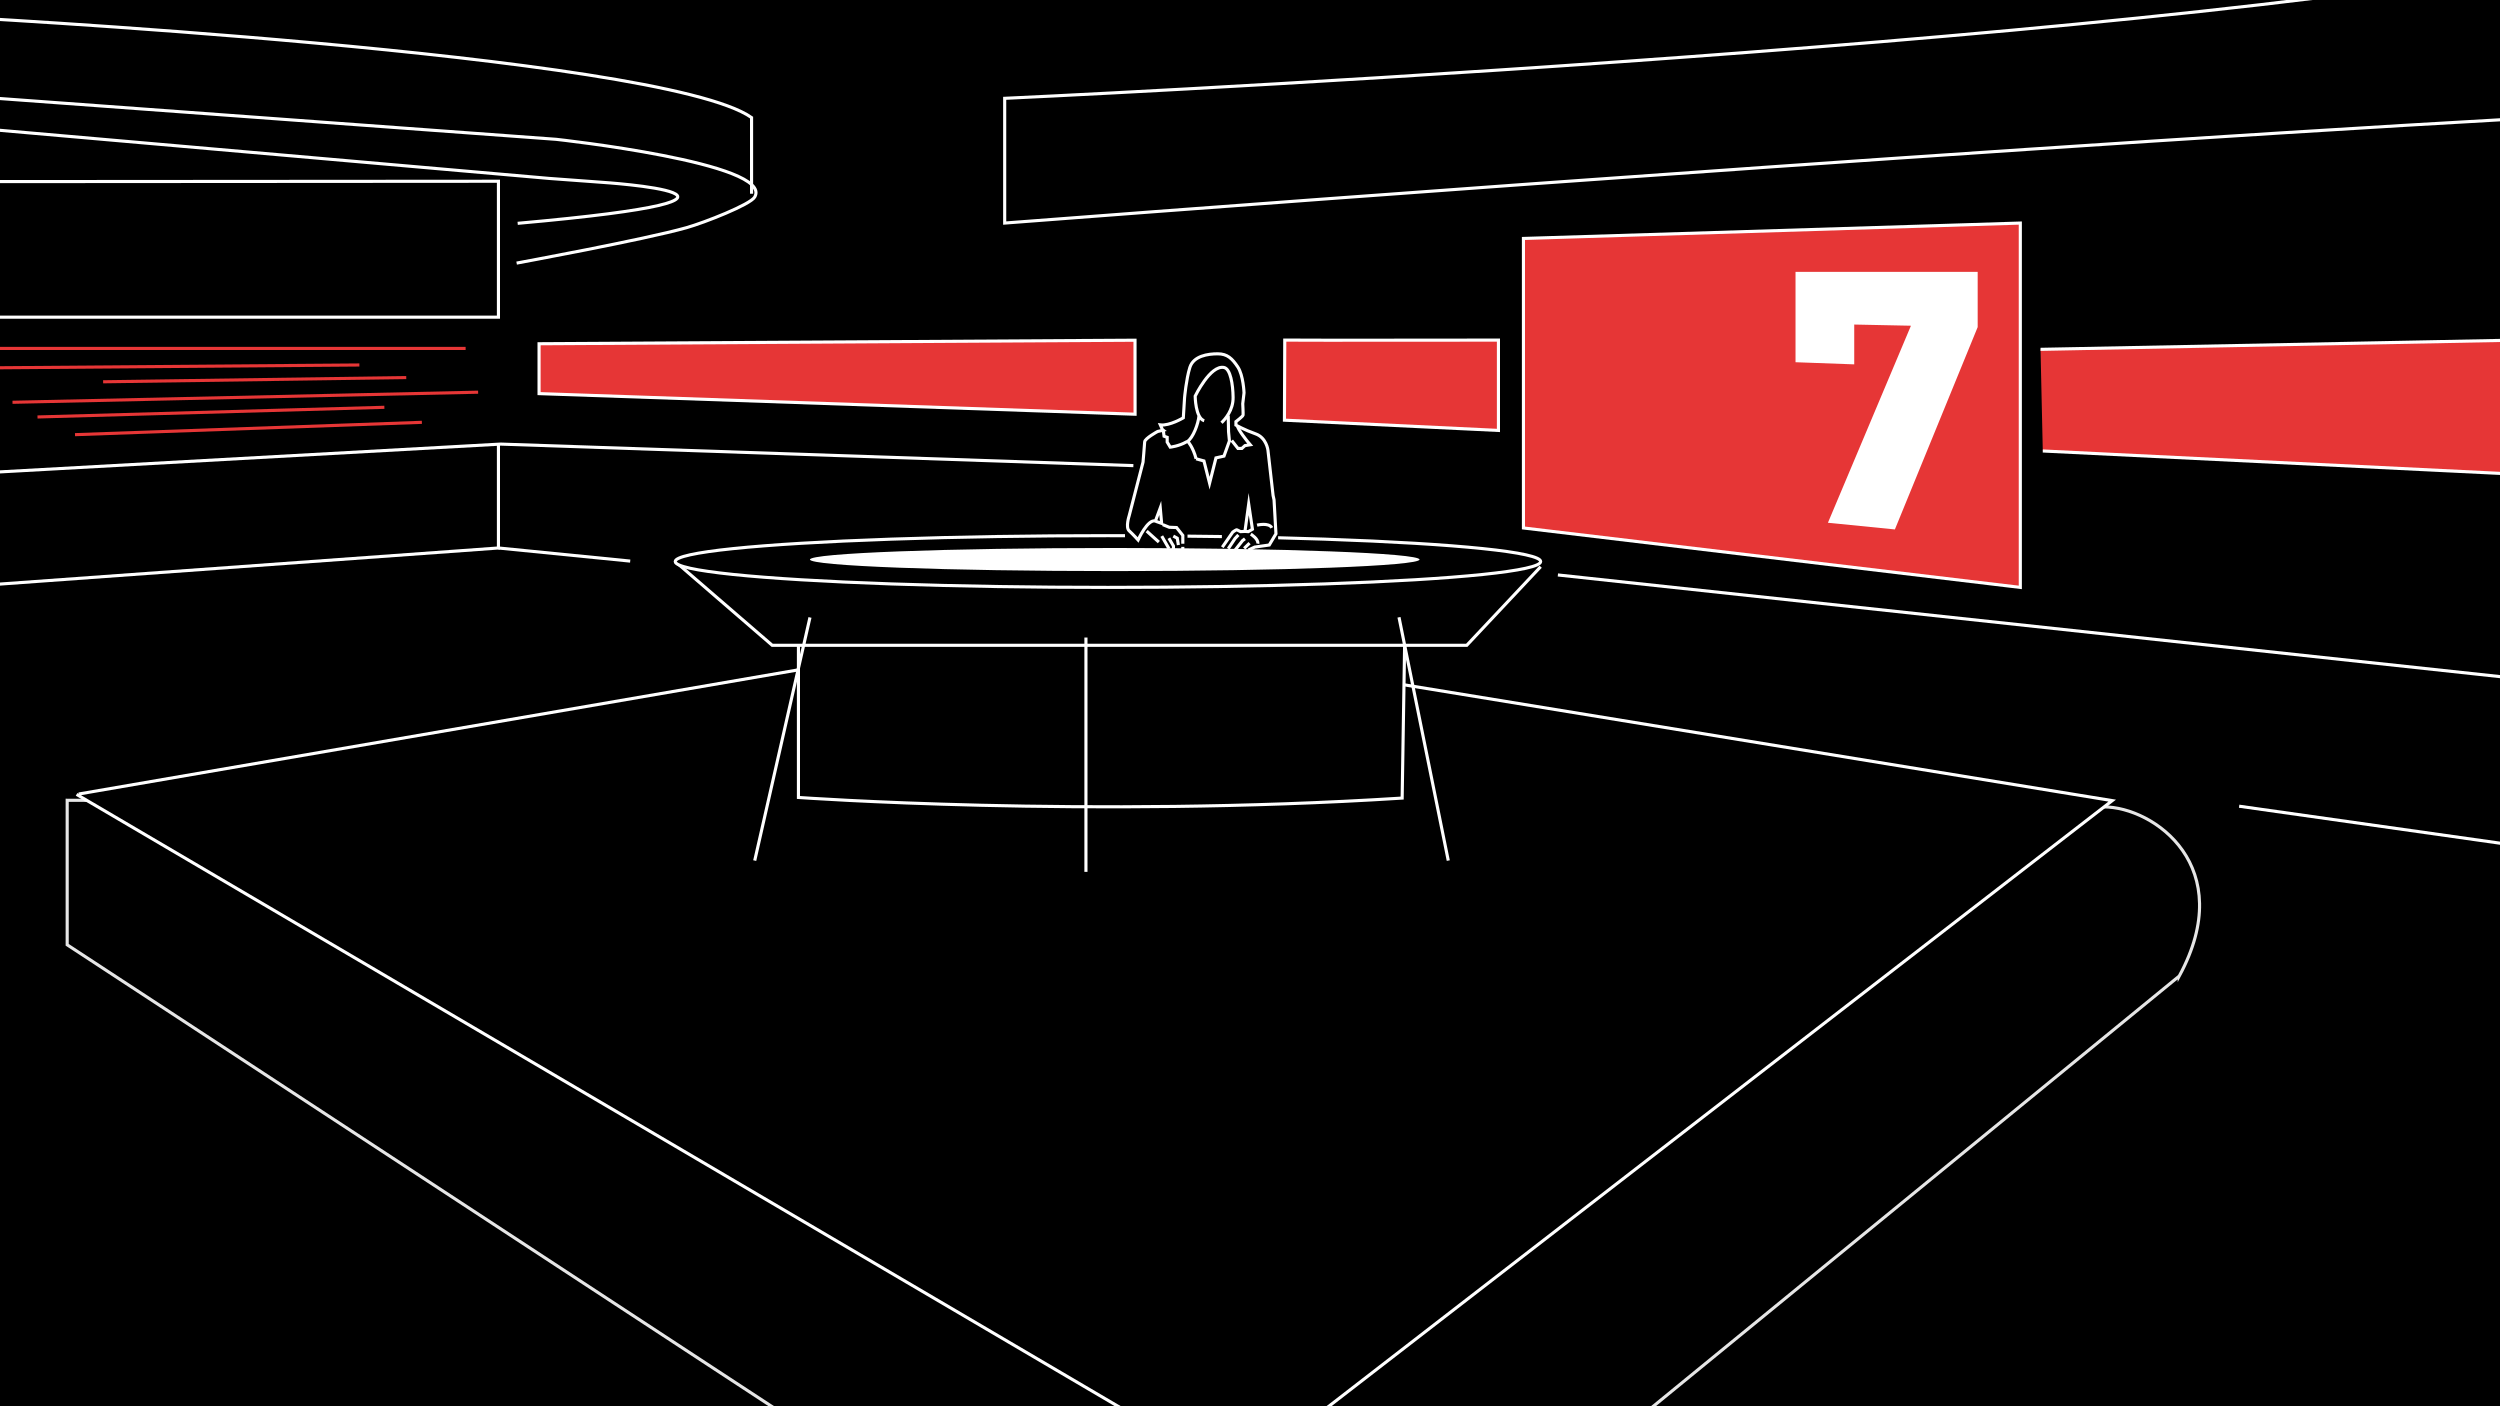 <svg xmlns="http://www.w3.org/2000/svg" width="800" height="450" viewBox="0 0 800 450"><g><path d="M0 0h800v450h-800z"/><path stroke="#fff" stroke-miterlimit="10" fill="none" d="M264.5 213v33"/></g><g><path d="M697.363 312.337c18.971-34.947-8.041-54.136-24.207-54.136-166.918 0-651.656-2.116-651.656-2.116v46.249l382.057 250.334 293.806-240.331z" opacity=".9" stroke="#fff" stroke-miterlimit="10" fill="none"/><path fill="#E63636" stroke="#fff" stroke-miterlimit="10" d="M653.692 144.311l151.808 7.441v-42.92l-152.53 2.957"/><path stroke="#fff" stroke-miterlimit="10" fill="none" d="M159.5 58v43.5h-175.792l10.542-43.385zM-13.021 151.729l172.521-9.584v33.211l-174.221 12.614"/><path stroke="#fff" stroke-miterlimit="10" d="M24.5 254.201l371.591 218.333 279.815-216.333-340.365-55.666-310.353 53.55"/><path fill="#E63636" stroke="#fff" stroke-miterlimit="10" d="M487.5 76.308v92.642l159 19.02v-116.59z"/><path d="M807.021 37.927c-196.631 11.087-485.521 33.453-485.521 33.453v-39.915s359.375-16.465 500.375-44.465M-16.792 5.273s228.292 11.902 257.292 32.352v24.375M165.317 84.193s41.005-7.547 54.362-11.334c5.754-1.632 20.397-7.376 21.824-9.801 6.382-10.849-63.565-18.478-63.565-18.478l-191.499-14.043M-9.803 40.843l185.469 16.247 16.753 1.232s69.974 4.517-26.766 13.144" stroke="#fff" stroke-miterlimit="10" fill="none"/><path d="M449.528 203.476l-.84 51.91c-101.184 6.407-193.188-.199-193.188-.199v-51.187" stroke="#fff" stroke-miterlimit="10"/><path d="M479.5 137.741l-68.479-3.285.104-25.624c5.01.082 68.375 0 68.375 0v28.909z" fill="#E63636" stroke="#fff" stroke-miterlimit="10"/><path d="M175.317 151.752M300.823 166.376M493.037 187.119" stroke="#fff" stroke-miterlimit="10" fill="none"/><path stroke="#fff" stroke-miterlimit="10" d="M493.013 181.343l-23.653 25.157h-222.242l-31.045-26.809M259.191 197.579l-17.682 77.811M347.5 279v-75M447.678 197.531l15.769 77.859"/><ellipse cx="354.543" cy="179.691" rx="138.47" ry="8.278" stroke="#fff" stroke-miterlimit="10"/><ellipse cx="356.719" cy="179.052" rx="97.529" ry="3.696" fill="#fff"/><path d="M655.137 135.934M655.137 113.266M362.91 132.797M363.578 108.868M385.795 164.885M385.096 137.741M396.307 164.146M395.607 146.282M391.132 164.885" stroke="#fff" stroke-miterlimit="10" fill="none"/><path d="M574.567 115.913v-28.919h58.29v17.679l-26.495 64.749-21.429-2.138 26.568-63.054-18.146-.376v12.743l-18.788-.684zM363 133" fill="#fff"/><path fill="#E63636" stroke="#fff" stroke-miterlimit="10" d="M363.224 132.55l-190.724-6.595v-15.955l190.703-1.132z"/><path d="M23 100" fill="#fff"/><g stroke="#E63636" stroke-miterlimit="10" fill="none"><path d="M-21 111.5h170M-11 117.77l126-.976M33 122.172l97-1.352M4 128.729l149-3.229M12 133.43l111-3.094M24 139.094l111-3.953"/></g><path stroke="#fff" stroke-miterlimit="10" fill="none" d="M362.681 149l-202.681-6.898M819.25 218.597l-320.726-34.611M159.5 175.356l42.167 4.195M716.529 257.986l95.971 13.609"/></g><g><path d="M360 170h20v4h-20zM391 170h18v4h-18z"/></g><g stroke="#FEFEFE" stroke-miterlimit="10" fill="none"><path d="M399.5 176l2-.934 4.663-.663 2.143-3.596-.613-10.852-.307-1.4-1.641-14.469s-.455-4.026-3.956-5.251c-3.5-1.226-6.289-2.801-6.289-2.801v-1.108s2.23-1.692 2.289-2.101c.058-.408-.11-3.617-.11-3.617l.412-3.501s-.213-5.601-2.002-8.285c-1.789-2.684-3.318-4.201-6.418-4.201s-7.753.642-8.92 4.376c-1.167 3.734-1.69 9.685-1.69 9.685l-.399 6.418s-4.374 2.626-7.35 2.276l.643 1.458.293.233-1.809.408s-4.084 2.217-4.143 3.326c-.058 1.109-.525 6.477-.525 6.477l-4.434 17.154s-1.226 3.734 0 4.842c1.225 1.109 2.853 2.917 2.853 2.917s3.098-6.827 5.548-6.068l1.547-4.182.437 4.94-1.806-.642"/><path d="M398.386 170.049l1.069.077 1.323-.777-1.196-8.052zM382.758 146.818l2.5.682 1.808 7.124 2.043-8.095 2.567-.58 1.742-4.842-.283-2.945-.1-5.162M385.347 134.633c-2.828-.817-2.89-7.876-2.89-7.876s4.842-10.036 9.218-9.16c2.088.417 2.859 5.426 2.917 9.568.058 4.143-2.625 7.06-3.715 8.123M372.247 137.667l.253 1.925 1 .35v1.517l.978 1.634s2.785-.314 5.095-1.653l.418-.175c1.729-1.078 3.516-5.675 3.683-8.265M382.758 146.818c-1-3.784-2.638-5.554-2.638-5.554M394.156 140.963l1.993 2.537h1.245l.992-.903 1.692-.277-.817-.975s-3.267-4.003-3.267-5.111M391.132 175.105l3.364-4.842s1.136-.836 1.317-.72l1.173.583 1.4-.078M396.286 171.177l-1.07 1.142-2.178 3.273M395.255 176l2.353-2.994.778-.603M399.864 173.803l-1.731 1.692M400.253 170.924s2.528 1.556 2.236 3.054M402.257 168.046s3.799-.933 4.72.856M378.5 174v-2.667l-2.001-2.517-2.323-.088-2.087-.846M366.938 169.953l3.898 3.512M371.761 171.547l2.315 4.026M374.041 172.218l1.459 2.5v1.282M375.456 171.547l1.265.671.368 2.188M378.5 175v1"/></g></svg>